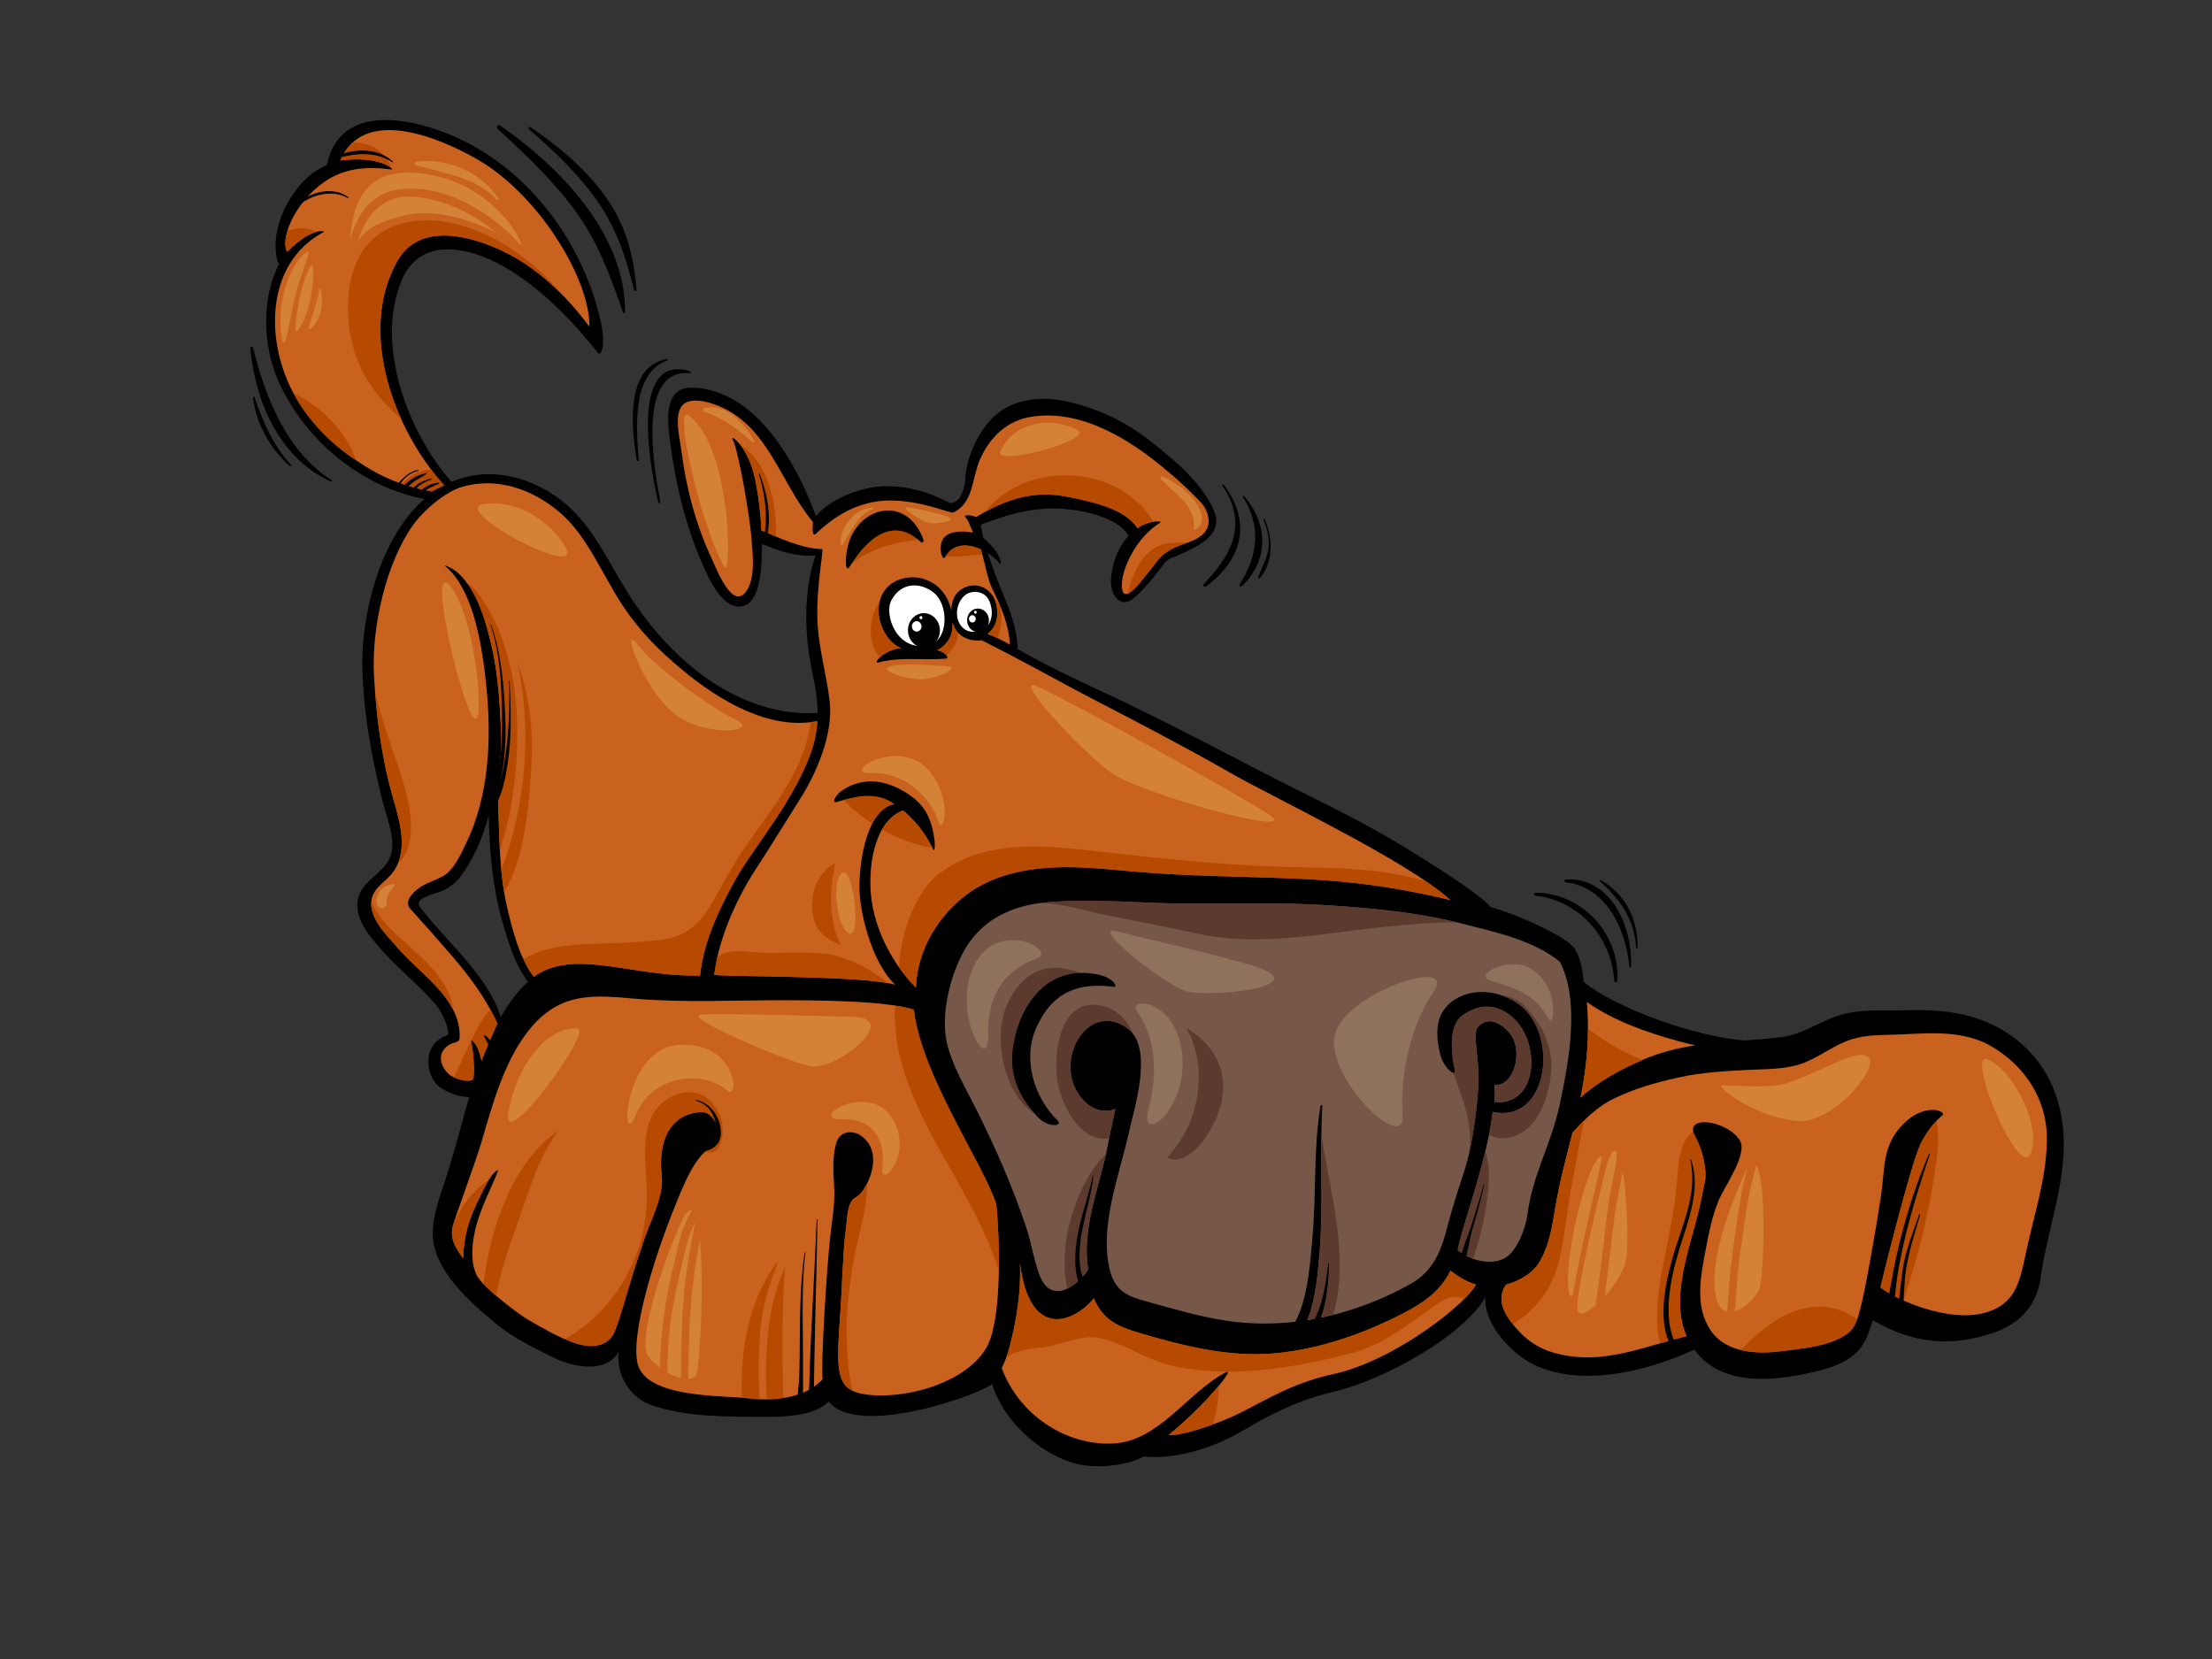 <?xml version="1.0" encoding="utf-8"?>
<!-- Generator: Adobe Illustrator 17.0.0, SVG Export Plug-In . SVG Version: 6.00 Build 0)  -->
<!DOCTYPE svg PUBLIC "-//W3C//DTD SVG 1.1//EN" "http://www.w3.org/Graphics/SVG/1.1/DTD/svg11.dtd">
<svg version="1.1" id="Layer_1" xmlns="http://www.w3.org/2000/svg" xmlns:xlink="http://www.w3.org/1999/xlink" x="0px" y="0px"
	 width="800px" height="600px" viewBox="0 0 800 600" enable-background="new 0 0 800 600" xml:space="preserve">
<rect x="0" y="0" width="800" height="600" fill="#333333" stroke="none"/>
<g>
	<path d="M100.29,136.89c9.469,22.254,30.748,39.451,53.22,43.575c-15.896,13.752-23.199,41.821-22.435,62.562
		c0.765,20.736,5.47,39.271,7.239,46.555c1.301,5.362,4.485,12.895,3.365,18.434c-1.786,8.825-12.716,9.875-12.417,19.905
		c0.193,6.464,6.13,12.71,9.941,16.942c5.389,5.985,13.881,12.815,18.924,19.155c2.63,3.307,4.818,9.973,3.68,10.37
		c-9.61,3.352-7.763,14.908-2.991,18.587c2.824,2.177,6.998,3.749,10.932,3.792c-0.615,1.371-5.31,19.788-8.977,30.869
		c-2.524,7.622-5.883,16.413-3.353,24.545c2.871,9.229,11.265,17.742,20.227,25.072c6.342,5.737,14.494,9.79,22.574,13.743
		c8.081,3.951,19.333,5.429,23.541-2.111c-1.058,9.259,4.819,16.83,11.885,19.323c12.574,4.436,28.452,4.168,41.582,4.208
		c5.231,0.009,17.616-0.132,22.438-5.554c10.848,13.667,56.771-3.324,59.148-6.404c4.567,15.302,20.772,28.056,34.02,29.574
		c7.152,0.827,15.441-0.361,20.901-3.263c11.982,1.143,25.296-3.22,35.866-9.429c10.834-6.364,20.478-11.118,32.532-13.937
		c19.038-4.449,47.272-20.573,55.071-34.254c-0.675,9.873,9.716,20.628,17.464,24.362c17.357,8.351,40.893,2.489,58.119-5.392
		c9.857,13.667,29.247,11.354,43.713,7.951c6.879-1.618,14.796-4.283,18.223-11.575c1.073-2.278,1.905-4.655,2.608-7.091
		c0.241,0.183,0.493,0.359,0.781,0.519c13.988,7.898,27.342,9.282,42.479,4.227c9.393-3.137,15.995-9.397,17.481-20.305
		c2.263-16.628,8.889-33.16,8.277-50.162c-0.542-15.017-6.517-27.846-18.057-36.446c-11.494-8.568-24.823-10.319-38.382-9.873
		c-8.263,0.272-17.215-0.68-25.211,1.996c-6.922,2.311-13.038,6.804-20.349,7.711c-4.553,0.563-9.057,0.912-13.527,1.245
		c-18.452-1.554-46.088-11.626-57.988-21.11c-0.442-1.981-0.559-7.675-3.224-11.954c-2.66-4.277-18.687-11.678-30.678-15.306
		c-3.082-4.436-25.876-18.515-32.805-22.679c-17.069-10.258-35.095-18.405-52.651-27.589c-18.456-9.654-36.882-19.179-55.725-27.942
		c-9.701-4.517-19.284-9.07-28.635-14.394c-0.387-0.225-0.784-0.45-1.172-0.678c0.027-0.125,0.064-0.242,0.061-0.395
		c-0.221-7.394-2.938-13.971-5.726-20.628c-1.843-4.4-3.535-8.967-4.999-13.605c1.569,1.012,3.007,2.298,4.325,3.813
		c0.798,0.914,0.704-3.92-5.901-9.191c-0.482-1.777-0.602-3.135-1.001-4.92c5.146-1.696,16.102-6.666,29.745-5.731
		c6.33,0.434,19.953,2.87,23.725,9.807c-4.095,4.378-6.121,10.583-6.383,16.011c-0.258,5.282,3.352,10.426,8.126,6.612
		c4.245-3.394,9.712-10.723,11.072-12.628c1.361-1.904,3.91-2.351,6.14-3.426c5.184-2.499,15.508-6.621,12.081-15.236
		c-4.222-10.608-15.526-19.688-24.01-26.277c-8.669-6.73-18.977-11.446-29.589-13.718c-9.782-2.098-20.903-0.927-28.007,7.46
		c-6.32,7.45-8.373,16.523-8.466,20.128c-0.075,2.923-1.477,9.467-5.598,9.216c-8.198-4.396-17.495-6.923-26.62-5.888
		c-6.701,0.759-16.716,4.489-21.819,10.566c-7.592-20.562-22.278-45.74-44.642-46.444c-10.902-0.348-9.031,12.81-7.969,20.6
		c2.181,16.02,5.948,31.198,12.679,45.751c2.48,5.354,7.772,15.386,14.579,12.249c4.814-2.221,5.508-11.947,5.713-16.757
		c0.076-1.771,0.091-3.541,0.076-5.305c6.301,2.54,12.576,4.74,19.361,4.141c-4.595,14.145-3.943,29.37-0.817,43.783
		c0.993,4.576,1.592,8.919,1.609,13.212c-28.085,1.558-52.701-18.434-68.203-42.773c-6.258-9.822-11.111-20.617-18.986-29.119
		c-6.503-7.022-15.843-12.281-24.902-13.86c-7.586-1.326-14.355-0.397-20.325,2.17c-15.819-18.073-27.706-49.53-18.046-72.794
		c7.306-17.586,27.346-11.354,39.766-3.416c12.331,7.883,22.223,18.16,31.482,29.829c1.26,0.253,2.63-3.498,0.644-12.251
		c-5.517-24.314-22.342-51.45-49.955-64.962c-14.507-7.1-43.74-15.221-48.895,8.724c-0.017,0.077-0.019,0.151-0.029,0.227
		c-2.543,1.118-4.925,2.619-7.035,4.53c-7.44,6.736-13.728,19.555-10.817,30.282c0.112,0.404,0.361,0.701,0.656,0.895
		C94.573,107.265,95.042,124.555,100.29,136.89z M181.713,333.398c1.916,6.659,4.51,15.644,9.257,21.655
		c-3.947,3.603-7.173,8.036-9.857,12.823c-2.571-8.445-8.627-16.075-14.165-22.492c-2.683-3.114-13.524-14.696-15.301-17.824
		c-1.732-3.044,7.034-4.515,9.462-5.89c2.278-1.286,3.982-2.684,5.606-4.876c4.774-6.442,7.899-13.96,10.029-21.857
		C176.997,307.964,178.203,321.223,181.713,333.398z"/>
	<path fill="#C9611F" d="M444.416,279.198c-15.891-9.103-32.032-17.48-48.241-25.891c-13.807-7.157-27.272-14.866-41.149-21.742
		c-4.547,0.587-9.473-1.552-10.542-6.646c0.298,3.384-0.679,7.569-5.461,10.249c3.488,0.889,4.024,2.948,3.362,3.007
		c-8.341,0.763-16.559-0.776-24.789,1.441c-2.192,0.595,2.225-4.785,8.264-5.195c-6.45-2.58-11.298-13.958-5.586-21.274
		c5.572-7.135,20.746-6.122,23.817,7.73c-0.016-5.531,3.02-7.739,5.301-8.61c5.194-1.975,10.122,1.624,11.021,6.687
		c0.878,4.933-0.458,7.915-3.102,10.26c0.022,0.036,0.045,0.07,0.063,0.111c2.697,1.008,5.311,2.38,7.858,3.809
		c-0.303-7.122-3.168-13.731-6.403-20.279c-1.749-3.535-2.539-9.29-4.11-14.158c-5.518-2.582-10.391-1.605-12.824,2.672
		c-0.857,1.507-1.619-1.118-1.69-2.389c-0.361-6.583,5.451-7.373,11.771-6.389c-0.459-0.682-1.814-4.48-2.363-4.98
		c-2.005-1.836,1.615-1.371,3.414-0.625c11.037-6.596,20.992-9.898,33.743-7.188c7.031,1.494,19.949,3.841,24.664,11.274
		c3.346-2.753,9.806-3.018,7.987-1.911c-8.237,5.006-13.468,16.03-13.683,21.933c-0.264,7.205,4.335,2.24,6.415-0.212
		c2.259-2.657,4.346-5.484,6.537-8.202c3.278-4.068,7.432-5.142,11.993-6.88c3.988-1.517,8.455-4.649,5.497-11.352
		c-0.996-2.255-3.372-4.296-5.056-5.998c-2.979-3.01-6.178-5.771-9.388-8.477c-13.529-11.401-30.872-21.984-48.567-19.278
		c-8.712,1.331-15.036,7.091-18.728,15.431c-2.971,6.721-2.265,15.744-9.625,19.197c-1.133,0.532-9.847-3.839-21.378-4.291
		c-11.533-0.451-20.721,4.695-28.286,11.945c-1.518,1.452-1.334-2.181-1.112-4.128c-12.137-14.643-16.385-35.748-35.569-42.591
		c-3.868-1.379-11.102-3.093-12.818,2.363c-1.33,4.232,0.24,10.128,0.783,14.407c1.721,13.595,5.221,26.671,10.943,38.952
		c1.735,3.72,7.732,19.699,12.863,11.329c3.042-4.965,1.926-13.425,1.51-18.996c-0.544-7.324-4.673-31.519-6.754-35.324
		c-1.226-2.244,5.719,2.279,8.233,14.908c1.176,5.907,1.853,11.911,2.166,17.922c6.464,2.744,14.779,6.683,21.907,6.766
		c0.761,0.004-1.991,12.096-1.7,24.985c0.231,10.343,3.301,19.931,4.463,30.074c1.373,12.003-4.955,26.12-10.354,34.729
		c-5.399,8.613-10.593,17.068-16.56,26.262c-7.741,11.935-13.474,26.165-14.842,37.957c6.579,0.746,53.746,0.196,65.387,3.549
		c-8.895-8.747-12.855-26.941-12.871-35.196c-0.015-9.114,2.434-28.018,12.564-30.138c-6.533-4.61-13.6-2.85-20.692-0.791
		c-2.315,0.67-0.331-2.61,1.689-4.009c6.34-4.406,13.995-4.568,21.671-0.281c7.664,4.276,10.63,9.012,11.862,17.733
		c0.409,2.884-0.037,4.497-0.32,3.911c-2.797-5.813-6.328-10.298-10.979-14.254c-10.273,3.734-12.48,19.559-11.707,29.683
		c1.097,14.4,9.209,27.255,16.349,34.403c0.577-16.602,11.788-31.515,25.445-37.976c16.25-7.682,34.99-5.739,52.091-4.141
		c20.991,1.958,42.075,1.803,63.111,2.829c18.669,0.91,34.329,3.241,52.614,7.586C508.719,311.173,461.06,288.731,444.416,279.198z"
		/>
	<path fill="#FFFFFF" d="M357.858,217.507c-1.665-4.091-6.55-4.076-8.732-2.329c-2.321,1.854-3.712,5.329-2.7,8.91
		c0.549,1.934,2.615,5.178,7.182,4.26C358.175,227.433,359.888,222.496,357.858,217.507z"/>
	<path fill="#FFFFFF" d="M337.776,214.404c-4.659-3.813-11.811-4.113-15.41,2.731c-2.774,5.273,2.079,18.8,13.508,16.199
		C343.097,231.687,343.239,218.882,337.776,214.404z"/>
	<path fill="#C9611F" d="M606.443,376.384c-10.564-2.886-22.991-7.237-32.541-13.996c0.174,1.973,0.274,3.868,0.339,5.535
		c0.39,10.086-0.721,19.527-2.618,29.024c6.712-6.094,15.101-10.508,22.88-13.814c6.179-2.629,12.382-4.117,18.638-5.067
		C610.843,377.548,608.597,376.97,606.443,376.384z"/>
	<path fill="#C9611F" d="M549.607,481.742c5.149,5.42,11.086,7.709,18.12,8.731c14.64,2.134,28.31-3.877,42.272-7.239
		c-0.117-0.257-0.237-0.508-0.349-0.778c-3.257-7.864-2.08-17.522-0.269-25.574c1.304-5.8,3.065-11.503,4.541-17.25
		c1.072-4.17,1.856-8.404,2.729-12.623c0.688-3.328-0.701-10.967-3.447-15.759c-4.829-8.421,11.384-6.14,15.982,1.101
		c3.128,4.931-5.609,16.81-7.745,22.101c-2.201,5.458-3.387,11.259-4.489,17.098c-1.845,9.745-4.193,20.777,1.688,29.536
		c5.654,8.424,17.195,8.704,25.647,7.575c7.23-0.961,14.916-1.45,21.566-4.912c4.809-2.506,5.671-5.469,7.052-10.772
		c1.526-5.875,5.15-25.618,7.437-40.833c1.34-8.925,0.375-16.617,6.52-23.994c8.449-10.136,17.616-6.243,15.593-4.734
		c-1.636,1.224-5.522,5.18-8.03,10.685c-3.558,7.811-13.55,47.892-14.346,51.531c6.873,5.271,25.018,12.34,37.046,9.344
		c11.326-2.816,13.206-10.332,15.508-21.501c2.82-13.663,7.481-26.949,7.654-41.128c0.185-14.751-7.948-26.594-19.492-33.602
		c-10.019-6.087-21.761-5.214-32.796-4.655c-6.029,0.306-12.08-0.062-17.954,1.671c-6.523,1.932-12.008,6.629-18.454,8.925
		c-5.91,2.102-13.065,1.94-19.218,2.247c-8.655,0.431-17.028,0.897-25.543,2.797c-8.103,1.803-15.815,3.981-23.432,7.709
		c-5.653,2.768-10.389,7.439-14.693,12.23c-2.239,8.833-4.608,17.616-6.136,26.643c-1.173,6.916-2.066,13.422-5.466,19.54
		c-2.602,4.678-7.561,7.38-12.422,8.749C540.376,470.728,545.306,477.219,549.607,481.742z"/>
	<path fill="#775747" d="M544.157,455.074c3.779-2.064,7.326-8.984,8.377-16.596c1.943-14.084,8.527-24.664,11.579-39.086
		c3.245-15.342,7.455-37.247,0.024-51.565c-9.666-7.941-24.275-10.923-35.452-13.796c-15.515-3.998-31.527-5.479-47.39-6.557
		c-17.235-1.163-34.602-0.61-51.857-0.667c-16.971-0.057-33.908-1.94-50.862-0.472c-12.731,1.103-24.321,6.404-30.662,18.891
		c-4.554,8.957-7.815,22.471-5.345,32.418c2.017,8.102,6.586,15.744,10.26,23.064c7.09,14.124,13.336,28.265,18.379,43.402
		c1.897,5.699,2.679,11.688,4.859,17.31c4.012,10.345,13.189,4.155,17.505-2.251c-0.22-1.269-0.383-2.548-0.46-3.843
		c-0.861-14.67,5.204-28.073,7.749-42.182c0.734-4.06,1.704-8.06,2.534-12.098c-4.333,1.722-9.717,0.41-13.642-5.839
		c-8.136-12.963,4.111-33.187,17.845-23.442c9.851,6.989,2.671,28.866,0.582,38.227c-3.383,15.167-10.52,33.168-6.925,48.812
		c1.92,8.362,6.664,10.03,13.58,11.935c9.76,2.687,19.35,5.56,29.357,7.01c8.077,1.169,16.222,1.209,24.273,0.298
		c4.753-8.776,5.502-22.919,6.185-30.261c1.475-15.827,0.29-32.248,2.954-47.905c0.069-0.41,0.681-0.268,0.654,0.132
		c-1.083,17.514,0.44,35.113-0.987,52.663c-0.509,6.285-1.275,16.889-4.468,24.779c12.968-2.041,25.617-6.564,37.255-13.048
		c8.012-4.468,10.99-11.365,13.305-20.33c1.684-6.521,3.824-13.365,5.967-19.727c4.115-12.219,5.41-30.48,5.432-34.395
		c0.039-7.071-2.114-16.202-0.367-18.37c3.618-4.474,8.811-1.445,11.796,2.323c4.823,6.092,1.458,19.1-5.644,18.466
		c0.072,2.208,0.139,3.973-0.101,6.204c16.715,1.703,17.396-24.554,4.086-32.503c-6.259-3.739-11.572-1.601-15.527,1.086
		c-5.125,3.475-4.208,13.684-2.929,19.319c0.932,4.113-4.037-0.657-5.076-4.697c-1.986-7.701-2.158-15.658,5.157-20.281
		c7.056-4.451,16.32-3.118,22.909,1.505c15.065,10.576,11.05,43.558-9.209,39.128c-1.98,17.387-11.277,41.968-12.678,50.03
		C531.531,455.777,539.168,457.796,544.157,455.074z"/>
	<path fill="#5C3B2E" d="M394.697,353.696c-9.214-0.744-17.581,4.995-22.042,15.367c-5.386,12.525-0.056,26.348,7.958,36.135
		c-16.209-2.304-22.903-28.753-15.958-42.852C371.912,347.621,383.836,347.934,394.697,353.696z"/>
	<path fill="#5C3B2E" d="M532.799,455.267c-2.11-0.742-4.071-1.815-5.619-3.101c1.049-6.032,6.511-21.31,10.028-35.902
		c2.723,8.228,0.465,20.377-1.273,27.904C535.062,447.949,534.006,451.641,532.799,455.267z"/>
	<path fill="#5C3B2E" d="M499.22,335.374c-21.788,2.329-44.455,7.084-66.242,2.296c-10.633-2.33-21.306-4.436-31.985-6.51
		c-7.891-1.522-16.057-4.221-24.129-4.642c0.573-0.066,1.139-0.136,1.712-0.183c16.954-1.467,33.891,0.416,50.862,0.472
		c17.255,0.057,34.622-0.497,51.857,0.667c15.252,1.035,30.636,2.468,45.587,6.126C517.711,333.544,508.494,334.382,499.22,335.374z
		"/>
	<path fill="#5C3B2E" d="M386.154,445.437c1.935-9.588,6.7-21.266,13.836-28.057c-2.828,12.579-7.652,24.751-6.876,37.946
		c0.077,1.295,0.24,2.574,0.46,3.843c-1.894,2.814-4.728,5.586-7.65,6.933C384.604,459.29,384.819,452.041,386.154,445.437z"/>
	<path fill="#5C3B2E" d="M429.065,371.765c13.737,8.368,16.452,21.278,9.992,34.405c-5.531,11.229-12.864,15.097-16.876,12.351
		C434.648,405.203,436.739,385.364,429.065,371.765z"/>
	<path fill="#5C3B2E" d="M482.165,475.533c-3.095,0.78-6.218,1.431-9.36,1.922c3.194-7.89,3.959-18.494,4.468-24.779
		c1.141-14.011,0.416-28.057,0.623-42.065C481.369,432.163,488.128,455.454,482.165,475.533z"/>
	<path fill="#5C3B2E" d="M382.129,388.665c-0.773-9.973,1.962-26.511,14.514-25.225c6.597,0.672,10.892,4.991,13.279,10.636
		c-0.639-0.884-1.407-1.664-2.322-2.312c-13.734-9.745-25.981,10.479-17.845,23.442c3.924,6.249,9.308,7.561,13.642,5.839
		c-0.735,3.564-1.567,7.106-2.258,10.676C390.444,413.563,382.899,398.516,382.129,388.665z"/>
	<path fill="#5C3B2E" d="M531.064,405.656c-1.029-6.368-3.472-11.796-5.525-17.627c0.547,0.14,0.824-0.28,0.537-1.549
		c-1.279-5.635-2.196-15.845,2.929-19.319c3.955-2.687,9.268-4.825,15.527-1.086c13.31,7.949,12.629,34.206-4.086,32.503
		c0.24-2.23,0.173-3.996,0.101-6.204c7.102,0.635,10.467-12.373,5.644-18.466c-2.985-3.767-8.177-6.797-11.796-2.323
		c-1.747,2.168,0.406,11.299,0.367,18.37c-0.017,3.074-0.822,15.012-3.162,25.912C531.751,412.457,531.609,409.029,531.064,405.656z
		"/>
	<path fill="#5C3B2E" d="M549.067,363.008c-1.931-1.354-4.093-2.414-6.361-3.141c3.396,0.366,6.63,1.762,9.169,4.493
		c10.636,11.442,10.285,22.014,7.576,31.631c-4.701,16.704-17.041,17.261-20.913,14.294c0.569-2.827,1.026-5.564,1.321-8.149
		C560.117,406.566,564.132,373.584,549.067,363.008z"/>
	<path fill="#C9611F" d="M402.478,522.075c16.742-0.767,26.988-18.523,40.923-25.79c3.619-1.885-7.228,11.611-20.659,22.651
		c3.636,0.586,17.271-3.511,26.964-8.523c10.53-5.446,19.01-10.483,32.33-13.399c22.921-5.01,48.756-26.061,51.729-32.429
		c-3.464-1.018-6.183-2.788-9.194-5.005c-3.447,6.986-8.984,11.195-16.749,15.231c-14.468,7.522-30.378,13.082-46.439,14.619
		c-16.603,1.592-33.281-2.616-49.221-7.307c-7.801-2.298-13.478-4.869-16.54-12.572c-6.565,8.115-23.105,16.101-26.753-12.706
		c0.458,10.432-1.238,20.947-3.909,30.886c-0.629,2.327-1.525,4.748-2.669,7.076C368.524,511.673,385.447,522.855,402.478,522.075z"
		/>
	<path fill="#C9611F" d="M163.786,443.373c-1.265,4.92,1.316,8.323,3.721,11.78c0.341-11.337,3.648-17.437,7.779-25.789
		c2.712-5.475,5.21-6.865,4.746-5.698c-2.536,6.385-5.227,11.288-7.288,17.873c-2.246,7.172-2.931,15.584,0.072,20.348
		c3.005,4.761,15.821,14.058,17.877,15.244c5.562,3.203,11.203,6.548,17.221,8.593c6.578,2.234,12.236,1.031,14.326-4.026
		c2.091-5.059,4.505-14.222,6.244-19.703c1.462-4.597,2.962-9.186,4.496-13.758c2.266-6.761,7.207-15.724,6.336-23.136
		c-1.37-11.631,2.494-22.383,14.42-22.911c5.115-0.225,9.233,10.279,3.792,12.657c-6.107,2.668-10.634,14.596-12.927,20.162
		c-8.572,20.802-16.424,47.768-14.045,58.026c2.987,12.868,31.062,11.524,40.085,12.689c8.215,1.059,20.716,0.244,26.851-6.936
		c-0.661-5.163,1.405-38.839,2.759-51.46c0.692-6.464,1.834-11.99,1.418-18.449c-0.331-5.137-0.69-11.146,0.939-15.958
		c1.391-4.106,6.138-4.153,8.955-2.064c6.078,4.498,4.743,12.487,1.393,18.339c-0.898,1.565-2.141,3.167-3.696,3.987
		c-3.06,1.607-2.905,8.893-3.421,12.047c-0.827,5.018-1.445,22.532-1.795,27.615c-1.476,21.215-2.382,29.164,7.425,31.185
		c12.685,2.619,36.393-2.485,45.015-16.137c5.458-8.642,5.472-34.112,3.86-52.321c-5.081-15.299-27.078-46.693-29.855-70.369
		c-9.983-3.488-37.856-3.432-46.953-3.454c-17.712-0.043-35.835,0.935-53.525-0.529c-14.413-1.199-27.385-3.058-38.87,11.522
		c-8.847,11.221-12.945,26.35-16.993,40.25C172.172,419.782,164.678,439.904,163.786,443.373z"/>
	<path fill="#C9611F" d="M149.266,190.065c-9.329,13.101-14.926,36.176-14.029,53.87c0.899,17.693,3.475,32.788,6.844,44.431
		c2.952,10.19,6.434,21.789-2.321,29.651c-3.178,2.853-6.219,5.378-5.365,10.417c0.863,5.11,4.987,9.291,8.151,12.944
		c3.223,3.715,6.666,7.008,10.212,10.37c6.417,6.083,13.976,13.733,13.468,23.697c-0.043,0.816-0.709,1.394-1.4,1.537
		c-5.457,1.131-7.504,6.734-2.574,11.429c2.094,1.994,7.722,3.195,8.719,1.968c0.999-1.224,0.151-11.059-0.595-13.814
		c-0.251-0.922,2.427,0.334,3.785,7.15c0.961-2.668,4.685-11.505,5.75-13.531c-4.239-9.272-10.214-17.24-16.504-24.511
		c-4.95-5.726-10.029-11.516-15.096-17.085c-2.603-2.867,1.986-6.668,3.892-7.862c2.562-1.602,5.504-2.455,8.132-3.938
		c3.774-2.123,6.242-7.669,8.147-11.593c8.42-17.32,9.358-37.742,7.407-57.003c-1.283-12.623-4.201-34.841-15.013-43.558
		c-0.426-0.348,2.361,0.482,4.583,2.421c6.57,5.737,10.081,16.228,12.683,28.159c2.107,9.667,2.746,20.819,3.131,30.784
		c0.219,5.66-0.476,11.203-1.572,16.674c1.183,15.14,0.189,30.316,3.652,45.262c1.793,7.737,4.419,18.379,9.704,25.338
		c6.396-4.787,14.814-5.103,22.417-4.374c13.395,1.292,22.062,4.066,37.678,3.954c1.421-13.195,7.746-25.914,14.224-37.198
		c1.89-3.288,12.39-17.922,16.194-24.158c3.803-6.232,6.767-11.66,9.204-17.912c1.695-4.351,2.569-8.557,2.831-12.781
		c-17.32,3.381-35.32-7.335-48.624-18.35c-8.492-7.027-15.658-14.171-21.853-23.557c-7.209-10.925-12.673-24.803-22.164-33.118
		c-10.542-9.231-23.597-13.255-35.747-9.735C161.092,177.814,153.279,184.428,149.266,190.065z"/>
	<path fill="#C9611F" d="M103.857,137.446c4.682,11.187,13.128,20.694,22.569,27.402c10.204,7.257,18.154,10.787,29.758,12.874
		c0.601-0.365,3.821-1.851,4.443-2.179c-18.329-20.388-31.236-55.469-17.012-81.005c7.973-14.315,26.348-9.331,37.957-3.851
		c12.362,5.837,23.099,15.933,31.563,27.442c0.437-16.915-18.285-47.707-40.376-60.421c-14.051-8.085-41.21-19.457-49.72,0.336
		c14.768-1.862,19.576,3.384,18.677,3.267c-9.697-1.284-18.26-0.581-26.243,5.82c-9.979,7.998-13.995,19.867-11.624,23.954
		c9.03-9.118,13.893-7.511,13.249-7.173C98.104,93.893,95.759,118.109,103.857,137.446z"/>
	<path fill="#B54A00" d="M273.231,173.897c-1.243-6.253-3.572-10.51-5.46-12.953c9.83,6.508,13.222,20.114,12.853,33.113
		c-1.831-0.767-3.587-1.541-5.227-2.238C275.083,185.808,274.406,179.805,273.231,173.897z"/>
	<path fill="#B54A00" d="M429.668,196.178c-4.162,1.535-7.945,2.744-10.978,6.504c-2.191,2.718-4.278,5.545-6.537,8.202
		c-1.089,1.284-2.858,3.237-4.269,3.792c1.397-6.272,4.12-12.351,8.645-15.76C420.643,195.815,425.249,196.352,429.668,196.178z"/>
	<path fill="#B54A00" d="M333.573,195.073c-9.252,0.725-19.707,3.301-26.822,9.99c0.664-4.842,2.332-9.578,5.394-12.976
		C318.749,184.756,329.247,186.031,333.573,195.073z"/>
	<path fill="#B54A00" d="M359.456,216.202c0.794,0.924,1.504,1.943,2.129,3.025c1.076,3.945,0.677,7.505-0.874,11.537
		c-1.101-0.525-2.213-1.02-3.338-1.439c-0.018-0.042-0.042-0.076-0.063-0.111c2.644-2.346,3.98-5.327,3.102-10.26
		C360.237,217.973,359.906,217.044,359.456,216.202z"/>
	<path fill="#B54A00" d="M346.419,228.755c0,3.546-1.773,6.217-4.215,8.168c-0.504-0.617-1.49-1.32-3.181-1.754
		c4.782-2.68,5.759-6.865,5.461-10.249C344.811,226.473,345.498,227.748,346.419,228.755z"/>
	<path fill="#B54A00" d="M339.881,315.826c17.308-12.97,40.085-9.86,59.92-7.59c20.4,2.342,40.795,4.423,61.295,5.186
		c18.532,0.691,36.878-0.164,54.736,5.405c3.434,2.347,6.407,4.598,8.694,6.672c-18.285-4.345-33.945-6.676-52.614-7.586
		c-21.036-1.026-42.12-0.871-63.111-2.829c-17.101-1.598-35.842-3.541-52.091,4.141c-13.657,6.461-24.868,21.374-25.445,37.976
		c-2.021-2.021-4.116-4.514-6.11-7.356C325.828,336.409,331.455,322.139,339.881,315.826z"/>
	<path fill="#B54A00" d="M294.07,331.17c-1.364-7.803,1.451-15.548,7.996-18.953c-2.03,8.629-2.508,21.395,2.098,29.631
		C299.479,339.876,295.182,337.508,294.07,331.17z"/>
	<path fill="#B54A00" d="M259.588,346.051c4.075-3.569,13.162-1.329,18.122-1.39c7.765-0.085,16.116-0.57,24.026,0.759
		c7.081,2.051,13.396,5.199,19.533,10.17c-14.65-2.74-56.768-2.295-62.958-2.997c0.241-2.072,0.621-4.226,1.122-6.428
		C259.487,346.127,259.539,346.098,259.588,346.051z"/>
	<path fill="#B54A00" d="M337.261,306.699c-5.998-1.02-12.367-3.365-18.273-6.693c1.811-3.163,4.289-5.675,7.635-6.891
		C331.089,296.914,334.517,301.216,337.261,306.699z"/>
	<path fill="#B54A00" d="M305.181,289.321c6.252-1.685,12.44-2.585,18.211,1.486c-3.48,0.731-6.056,3.441-7.934,7.055
		C311.659,295.383,308.152,292.499,305.181,289.321z"/>
	<path fill="#B54A00" d="M316.446,220.638c0.519-1.205,1.103-2.277,1.736-3.237c-1.82,6.861,2.379,14.902,7.677,17.019
		c-3.317,0.223-6.139,1.949-7.651,3.358C314.386,233.268,314.005,226.303,316.446,220.638z"/>
	<path fill="#B54A00" d="M354.718,198.697c0.195,0.614,0.383,1.244,0.563,1.881c-4.414,0.242-8.814,0.954-13.258,0.591
		C344.493,197.064,349.291,196.165,354.718,198.697z"/>
	<path fill="#B54A00" d="M356.344,185.1c14.552-18.77,48.459-17.37,60.785,3.613c-1.781,0.302-4.093,1.041-5.696,2.361
		c-4.715-7.433-17.633-9.781-24.664-11.274C375.308,177.365,366.106,179.793,356.344,185.1z"/>
	<path fill="#B54A00" d="M584.012,378.503c2.975,1.696,6.423,3.48,10.028,4.835c-7.647,3.288-15.837,7.633-22.417,13.61
		c1.633-8.183,2.68-16.326,2.689-24.87C577.555,374.598,580.951,376.751,584.012,378.503z"/>
	<path fill="#B54A00" d="M613.922,439.632c-1.476,5.747-3.237,11.45-4.541,17.25c-1.811,8.052-2.988,17.71,0.269,25.574
		c0.112,0.27,0.232,0.521,0.349,0.778c-3.176,0.767-6.335,1.669-9.498,2.58c-0.52-1.866-0.879-3.82-1.026-5.881
		c-0.653-9.044,1.06-17.875,2.872-26.637c1.698-8.228,3.288-16.434,4.063-24.84c0.511-5.567,0.658-16.186,6.015-19.089
		c0.128,0.555,0.376,1.178,0.779,1.883c2.747,4.793,4.136,12.432,3.447,15.759C615.778,431.228,614.994,435.462,613.922,439.632z"/>
	<path fill="#B54A00" d="M694.807,448.642c-1.89,7.327-4.044,14.551-6.383,21.703c-3.435-1.532-6.365-3.194-8.345-4.712
		c0.796-3.639,10.788-43.721,14.346-51.531c1.713-3.758,4.054-6.768,5.899-8.706c1.45,6.553,0.019,14.341-0.938,20.666
		C698.231,433.676,696.729,441.217,694.807,448.642z"/>
	<path fill="#B54A00" d="M671.676,477.181c-1.03,2.838-2.464,4.812-5.823,6.568c-6.649,3.462-14.336,3.951-21.566,4.912
		c-4.426,0.593-9.692,0.784-14.524-0.37C641.434,475.383,657.371,466.8,671.676,477.181z"/>
	<path fill="#B54A00" d="M568.384,428.853c-1.647,8.859-2.433,18.122-4.485,26.86c-2.531,10.783-8.776,18.266-16.799,23.179
		c-3.358-4.189-5.887-9.356-2.418-14.288c4.862-1.369,9.82-4.071,12.422-8.749c3.4-6.119,4.293-12.625,5.466-19.54
		c1.528-9.027,3.897-17.81,6.136-26.643c1.331-1.479,2.711-2.942,4.138-4.353C571.383,413.17,569.846,421.004,568.384,428.853z"/>
	<path fill="#B54A00" d="M529.55,469.808c-4.382-2.319-8.313,0.635-12.87,3.953c-8.723,6.342-17.597,12.985-28.005,15.648
		c-21.067,5.392-43.67,9.369-65.25,4.394c-9.123-2.104-17.015-8.2-26.076-9.935c-6.346-1.214-13.619,2.548-19.922,3.354
		c-4.48,0.578-9.684,0.905-13.517,3.783c0.401-1.101,0.757-2.196,1.048-3.273c2.671-9.939,4.367-20.454,3.909-30.886
		c3.648,28.807,20.187,20.821,26.753,12.706c3.062,7.703,8.739,10.273,16.54,12.572c15.94,4.691,32.618,8.899,49.221,7.307
		c16.061-1.537,31.971-7.097,46.439-14.619c7.766-4.036,13.303-8.245,16.749-15.231c3.011,2.217,5.731,3.987,9.194,5.005
		C533.184,465.835,531.702,467.654,529.55,469.808z"/>
	<path fill="#B54A00" d="M438.578,515.206c-6.946,2.523-13.484,4.107-15.836,3.73c7.52-6.183,14.216-13.118,18.028-17.707
		C440.561,506.058,440.258,510.67,438.578,515.206z"/>
	<path fill="#B54A00" d="M348.456,431.102c-11.619-21.059-25.969-42.331-24.766-67.438c2.69,0.417,5.03,0.925,6.801,1.539
		c2.777,23.676,24.774,55.07,29.855,70.369c0.646,7.25,1.025,15.656,0.907,23.686C357.971,449.569,353.498,440.248,348.456,431.102z
		"/>
	<path fill="#B54A00" d="M305.84,445.23c0.517-3.154,0.361-10.44,3.421-12.047c1.555-0.82,2.798-2.421,3.696-3.987
		c0.234-0.41,0.453-0.825,0.667-1.256c-0.001,9.952-3.624,19.926-5.239,29.812c-1.341,8.226-2.314,16.513-2.185,24.892
		c0.096,6.413,0.52,13.614,2.094,20.343c-6.394-3.163-5.539-11.565-4.249-30.143C304.396,467.761,305.013,450.247,305.84,445.23z"/>
	<path fill="#B54A00" d="M231.978,448.028c1.855-7.089,2.29-13.873,1.801-21.219c-0.581-8.732-1.785-20.345,4.715-26.991
		c5.108-5.223,13.955-7.218,19.205-0.736c2.309,2.85,3.826,6.053,3.697,9.894c-0.135,4.187-1.737,9.335-6.259,7.435
		c0.77-0.661,1.565-1.201,2.391-1.564c5.441-2.378,1.323-12.881-3.792-12.657c-11.926,0.529-15.79,11.28-14.42,22.911
		c0.872,7.412-4.07,16.375-6.336,23.136c-1.534,4.572-3.034,9.161-4.496,13.758c-1.739,5.48-4.153,14.643-6.244,19.703
		c-2.091,5.057-7.749,6.26-14.326,4.026c-1.226-0.419-2.43-0.899-3.626-1.413C217.5,477.055,227.958,463.376,231.978,448.028z"/>
	<path fill="#B54A00" d="M202.013,408.819c-7.671,9.92-11.277,23.682-15.475,35.419c-2.706,7.575-5.601,15.911-7.154,24.363
		c-1.694-1.447-3.283-2.899-4.539-4.225C177.573,442.659,185.885,419.945,202.013,408.819z"/>
	<path fill="#B54A00" d="M164.091,442.325c2.968-6.423,7.101-11.977,12.564-15.431c-0.442,0.708-0.901,1.524-1.37,2.47
		c-4.131,8.353-7.438,14.453-7.779,25.789c-2.405-3.458-4.987-6.861-3.721-11.78C163.852,443.118,163.958,442.754,164.091,442.325z"
		/>
	<path fill="#B54A00" d="M282.213,462.462c0.571-1.52,1.134-3.033,1.685-4.551c-1.143,15.88-1.094,31.783-0.603,47.696
		c-1.996,0.312-4.006,0.451-5.953,0.482c-0.336-5.52-0.427-11.042-0.135-16.549C277.702,480.071,278.91,471.255,282.213,462.462z"/>
	<path fill="#B54A00" d="M270.642,505.724c-0.657-0.085-1.429-0.159-2.278-0.221c-0.851-17.746,2.994-36.812,13.102-49.413
		c-1.486,4.041-3.052,8.051-4.175,12.251c-1.838,6.878-2.613,14.149-2.853,21.314c-0.186,5.49-0.068,10.953,0.254,16.398
		C273.268,505.998,271.904,505.886,270.642,505.724z"/>
	<path fill="#B54A00" d="M168.646,210.504c1.726,1.25,3.331,2.746,4.763,4.835c2.872,4.191,5.489,8.732,7.367,13.546
		c3.818,9.767,5.834,20.08,6.189,30.654c0.548,16.296-1.194,32.72-6.184,48.034c-0.431-8.283-0.428-16.594-1.077-24.902
		c1.096-5.471,1.791-11.014,1.572-16.674c-0.385-9.966-1.025-21.117-3.131-30.784C175.999,225.378,173.232,216.528,168.646,210.504z
		"/>
	<path fill="#B54A00" d="M187.12,239.835c0.952,2.504,1.814,5.082,2.513,7.807c2.514,9.811,3.162,19.842,2.534,29.955
		c-0.851,13.705-2.377,32.597-9.827,45.148c-0.46-2.735-0.81-5.479-1.065-8.226c7.286-18.668,10.018-39.998,8.15-60.086
		C188.966,249.511,188.226,244.62,187.12,239.835z"/>
	<path fill="#B54A00" d="M227.538,340.854c12.196-0.903,21.194-0.264,28.533-11.966c4.343-6.925,7.901-14.385,12.48-21.144
		c3.866-5.711,8.058-11.155,11.905-16.879c6.142-9.152,11.202-18.624,12.839-29.706c0.771-0.094,1.544-0.208,2.311-0.357
		c-0.261,4.225-1.136,8.43-2.831,12.781c-2.436,6.253-5.4,11.68-9.204,17.912c-3.803,6.236-14.304,20.87-16.194,24.158
		c-6.478,11.284-12.803,24.003-14.224,37.198c-15.616,0.112-24.283-2.663-37.678-3.954c-7.603-0.729-16.021-0.414-22.417,4.374
		c-1.428-1.883-2.658-4.038-3.734-6.328C200.255,340.185,215.274,341.764,227.538,340.854z"/>
	<path fill="#B54A00" d="M135.638,250.2c1.488,6.723,3.69,13.327,5.901,19.792c4.076,11.916,12.444,33.009,2.242,42.544
		c3.251-7.256,0.624-16.151-1.7-24.171C139.115,278.122,136.769,265.201,135.638,250.2z"/>
	<path fill="#B54A00" d="M142.614,337.307c7.332,7.057,20.083,16.086,21.188,27.721c-2.664-5.146-7.07-9.516-11.044-13.282
		c-3.546-3.361-6.989-6.655-10.212-10.37c-3.164-3.652-7.288-7.833-8.151-12.944c-0.13-0.769-0.159-1.475-0.123-2.136
		C136.241,330.341,139.147,333.971,142.614,337.307z"/>
	<path fill="#B54A00" d="M169.01,379.274c2.29-4.971,4.709-10.207,8.34-14.134c0.902,1.641,1.769,3.311,2.562,5.042
		c-1.065,2.026-4.789,10.863-5.75,13.531c-1.358-6.816-4.036-8.071-3.785-7.15c0.746,2.755,1.594,12.591,0.595,13.814
		c-0.766,0.94-4.258,0.446-6.788-0.731C165.765,386.18,167.41,382.751,169.01,379.274z"/>
	<path fill="#B54A00" d="M143.614,94.537c-9.53,17.112-6.87,38.505,1.431,56.893c-7.207-6.17-13.27-13.811-16.417-23.019
		c-4.59-13.439-4.411-34.258,7.823-43.266c13.19-9.716,32.136-4.98,45.254,2.842c8.295,4.948,15.665,11.308,21.853,18.83
		c-6.516-6.666-13.902-12.311-21.988-16.132C169.962,85.206,151.587,80.222,143.614,94.537z"/>
	<path fill="#B54A00" d="M141.607,60.912c-1.078-1.163-6.489-4.387-18.57-2.869c1.172-2.723,2.705-4.836,4.5-6.473
		C133.532,51.558,138.872,53.87,141.607,60.912z"/>
	<path fill="#B54A00" d="M155.933,169.82c1.515,2.008,3.077,3.93,4.693,5.722c-0.621,0.329-3.841,1.815-4.443,2.179
		c-3.971-0.716-7.509-1.603-10.86-2.746C148.192,171.958,152.023,170.016,155.933,169.82z"/>
	<path fill="#B54A00" d="M128.807,166.496c-0.783-0.529-1.574-1.071-2.381-1.649c-8.069-5.734-15.404-13.518-20.291-22.647
		C116.196,147.058,124.984,155.755,128.807,166.496z"/>
	<path fill="#B54A00" d="M114.514,83.844c-2.243,0.583-5.856,2.387-10.665,7.24c-0.906-1.56-0.872-4.258,0.063-7.443
		C107.236,82.226,110.805,82.044,114.514,83.844z"/>
	<path d="M306.787,196.947c3.877-13.999,21.314-18.011,27.191-1.726c0.255,0.708-0.442,1.307-0.994,0.784
		c-9.656-9.121-19.028-1.943-25.582,8.791C305.621,207.701,305.45,201.766,306.787,196.947z"/>
	<ellipse transform="matrix(-0.999 0.041 -0.041 -0.999 716.145 434.07)" cx="353.583" cy="224.442" rx="3.951" ry="4.265"/>
	<ellipse transform="matrix(-0.999 0.042 -0.042 -0.999 677.593 441.515)" cx="334.211" cy="227.795" rx="5.777" ry="6.234"/>
	<path d="M368.572,370.056c2.303-6.572,10.231-21.283,28.514-17.614c5.71,1.148,7.231,4.651,5.87,4.472
		c-12.58-1.654-22.069,1.49-28.007,14.422c-5.378,11.713-0.939,25.591,7.592,33.953c2.105,2.07-3.505,2.55-6.903-0.999
		C365.655,393.853,363.755,383.789,368.572,370.056z"/>
	
		<ellipse transform="matrix(-0.999 0.041 -0.041 -0.999 671.947 439.263)" fill="#FFFFFF" cx="331.455" cy="226.543" rx="1.745" ry="1.884"/>
	<path fill="#FFFFFF" d="M332.533,223.408c0.014,0.321,0.265,0.572,0.562,0.561c0.295-0.013,0.525-0.283,0.512-0.604
		c-0.013-0.317-0.263-0.569-0.56-0.553C332.751,222.823,332.519,223.093,332.533,223.408z"/>
	<path fill="#FFFFFF" d="M350.443,223.869c0.03,0.733,0.603,1.301,1.28,1.273c0.678-0.026,1.202-0.64,1.173-1.377
		c-0.03-0.727-0.604-1.297-1.283-1.269C350.937,222.524,350.413,223.14,350.443,223.869z"/>
	<path fill="#FFFFFF" d="M352.258,221.431c0.012,0.298,0.249,0.529,0.526,0.517c0.273-0.013,0.484-0.26,0.472-0.559
		c-0.012-0.3-0.246-0.531-0.519-0.517C352.461,220.881,352.247,221.129,352.258,221.431z"/>
	<path d="M274.478,171.465c-0.05-0.17,0.207-0.276,0.269-0.113c3.049,7.807,4.547,16.838,2.115,24.949
		c-0.18,0.606-1.078,0.433-0.913-0.206C277.969,188.295,276.802,179.051,274.478,171.465z"/>
	<path d="M120.451,57.043c6.291-3.328,15.993-4.032,21.604,1.392c0.115,0.113-0.034,0.315-0.165,0.232
		c-6.824-4.393-14.029-3.008-21.323-1.184C120.32,57.543,120.243,57.154,120.451,57.043z"/>
	<path d="M104.256,77.268c4.371-6.695,14.712-10.925,21.657-6.013c0.196,0.14,0.006,0.433-0.192,0.319
		c-7.064-3.907-16.296-0.027-21.198,5.945C104.388,77.682,104.146,77.442,104.256,77.268z"/>
	<path d="M151.233,179.302c0.802-2.873,4.855-4.719,7.415-4.693c0.173,0.002,0.232,0.295,0.07,0.363
		c-1.073,0.453-2.145,0.876-3.19,1.411c-1.531,0.778-2.661,2.053-3.977,3.165C151.389,179.688,151.174,179.508,151.233,179.302z"/>
	<path d="M150.925,175.223c1.516-1.152,3.427-1.726,5.214-2.177c0.201-0.051,0.263,0.272,0.069,0.334
		c-1.585,0.521-3.107,1.177-4.468,2.215c-0.705,0.529-1.281,1.169-1.758,1.947c-0.325,0.531-0.462,1.073-0.957,1.433
		c-0.096,0.074-0.269,0.068-0.314-0.077C148.258,177.401,149.941,175.967,150.925,175.223z"/>
	<path d="M148.613,173.469c1.668-1.173,3.555-1.838,5.463-2.391c0.213-0.062,0.271,0.26,0.113,0.372
		c-1.568,1.065-3.294,1.849-4.83,2.973c-0.746,0.542-1.399,1.218-1.988,1.947c-0.556,0.686-0.779,1.337-1.559,1.709
		c-0.162,0.075-0.331-0.079-0.35-0.246C145.256,175.999,147.351,174.358,148.613,173.469z"/>
	<path d="M146.068,172.685c1.47-1.347,3.205-2.427,5.148-2.701c0.198-0.028,0.274,0.298,0.067,0.338
		c-1.561,0.283-2.942,1.088-4.21,2.079c-1.506,1.171-2.294,2.782-3.345,4.355c-0.087,0.13-0.325,0.087-0.3-0.1
		C143.635,174.978,144.937,173.726,146.068,172.685z"/>
	<path d="M174.71,293.991c0.66-0.895,1.311-1.728,1.931-2.561c-0.166-0.038-0.312-0.202-0.261-0.404
		c1.399-5.658,3.683-10.598,4.488-16.503c0.732-5.367,0.714-10.812,0.661-16.226c-0.108-10.866-0.698-22.029-4.129-32.363
		c-0.046-0.138,0.151-0.196,0.201-0.064c3.863,10.923,4.636,22.118,5.149,33.668c0.24,5.422,0.104,10.887-0.597,16.262
		c-0.333,2.553-0.803,5.379-1.583,8.073c1.08-3.39,1.683-6.991,2.195-10.5c1.308-8.965,1.666-18.137,1.344-27.202
		c-0.006-0.145,0.204-0.155,0.21-0.011c0.482,10.169,0.804,19.982-0.722,30.052c-0.797,5.267-2.624,16.828-8.578,18.339
		C174.704,294.627,174.522,294.246,174.71,293.991z"/>
	<path d="M175.291,374.396c3.157,1.794,4.139,6.797,3.384,10.247c-0.065,0.306-0.46,0.257-0.446-0.062
		c0.128-3.807-1.569-6.71-3.202-9.886C174.945,374.532,175.136,374.303,175.291,374.396z"/>
	<path d="M389.404,448.75c1.151-8.007,4.169-15.584,5.803-23.474c0.031-0.157,0.276-0.123,0.26,0.034
		c-0.784,6.889-2.95,13.482-4.203,20.271c-0.687,3.702-0.99,7.441-0.765,11.223c0.237,4.043,2.109,7.299,2.947,11.12
		c0.083,0.382-0.335,0.569-0.58,0.338C388.14,463.822,388.544,454.738,389.404,448.75z"/>
	<path d="M531.81,444.176c1.633-5.205,3.383-10.336,4.713-15.644c0.046-0.189,0.314-0.106,0.271,0.083
		c-1.229,5.343-2.679,10.627-4.241,15.867c-1.333,4.483-1.821,10.211-3.993,14.294c-0.173,0.327-0.606,0.149-0.62-0.193
		C527.738,453.819,530.429,448.576,531.81,444.176z"/>
	<path d="M471.423,485.083c1.788-4.036,4.174-7.603,5.674-11.814c1.843-5.171,2.621-10.78,3.268-16.252
		c0.024-0.21,0.312-0.208,0.308,0.015c-0.274,9.571-1.527,21.895-8.586,28.633C471.751,485.989,471.243,485.489,471.423,485.083z"/>
	<path d="M604.655,455.773c3.244-11.916,9.532-23.457,6.651-36.357c-0.045-0.21,0.227-0.262,0.293-0.07
		c3.158,9.161,0.055,19.204-2.816,27.91c-1.939,5.888-3.667,11.852-4.633,18.033c-1.014,6.432-1.322,15.099,2.027,20.857
		c0.655,1.127-1.077,1.994-1.723,0.871C599.377,478.214,602.171,464.904,604.655,455.773z"/>
	<path d="M684.232,462.596c0.871-5.218,2.074-10.377,3.373-15.486c2.599-10.222,5.95-20.283,10.075-29.891
		c0.078-0.181,0.357-0.034,0.295,0.147c-3.191,9.542-6.265,19.098-8.672,28.917c-1.145,4.667-2.097,9.384-2.927,14.13
		c-0.883,5.042-0.854,10.974-2.69,15.697c-0.132,0.348-0.632,0.368-0.702-0.047C682.25,471.727,683.517,466.864,684.232,462.596z"/>
	<path d="M686.807,470.133c0.399-3.569,0.788-7.14,1.288-10.697c0.998-7.099,3.712-13.548,5.999-20.23
		c0.08-0.245,0.419-0.117,0.348,0.13c-2.055,7.207-4.417,14.073-5.351,21.599c-0.687,5.564-0.217,12.447-2.303,17.644
		c-0.117,0.285-0.588,0.2-0.621-0.108C685.873,475.695,686.496,472.894,686.807,470.133z"/>
	<path d="M292.689,500.667c0.062-2.895,0.165-5.785,0.272-8.676c0.212-5.652,0.506-11.293,0.785-16.946
		c0.558-11.32,1.164-22.649,1.623-33.976c0.007-0.183,0.265-0.185,0.263,0c-0.153,11.376-0.464,22.724-0.747,34.091
		c-0.13,5.195-0.225,10.4-0.33,15.597c-0.068,3.258-0.119,6.517-0.185,9.779c-0.046,2.466,0.224,4.986-0.624,7.292
		c-0.138,0.376-0.561,0.323-0.68-0.034C292.295,505.499,292.635,503.08,292.689,500.667z"/>
	<path d="M289.039,498.024c0.194-5.046,0.223-10.111,0.242-15.163c0.041-10.005,0.286-19.96,1.717-29.853
		c0.026-0.174,0.309-0.128,0.287,0.047c-1.138,9.433-1.024,18.974-0.942,28.473c0.042,5.025,0.125,10.039,0.063,15.063
		c-0.051,4.294,0.402,9.701-1.127,13.701c-0.113,0.3-0.581,0.378-0.646-0.015C287.988,506.383,288.888,501.979,289.039,498.024z"/>
	<path d="M249.739,415.716c3.238-0.587,7.935-1.042,9.335-4.814c0.956-2.576-0.47-6.168-1.624-8.321
		c-1.259-2.349-3.266-3.854-5.701-4.446c-0.209-0.055-0.107-0.38,0.098-0.336c5.325,1.11,9.342,6.923,8.808,12.772
		c-0.507,5.556-6.837,6.496-10.854,5.89C249.429,416.405,249.321,415.792,249.739,415.716z"/>
	<path fill="#8F725C" d="M411.3,365.899c5.703,7.977,8.045,20.375,4.146,34.777c-3.9,14.4,14.418,0.695,12.077-19.593
		C425.181,360.793,407.482,360.557,411.3,365.899z"/>
	<path fill="#8F725C" d="M374.828,346.701c-10.992,4.024-17.77,12.388-17.44,27.582c0.33,15.199-13.545-8.495-4.952-25.355
		C361.031,332.065,382.805,343.778,374.828,346.701z"/>
	<path fill="#8F725C" d="M518.337,358.867c-7.601,11.059-12.26,29.632-11.058,44.146c1.201,14.513-25.95-11.218-24.81-27.123
		C483.608,359.983,527.948,344.873,518.337,358.867z"/>
	<path fill="#8F725C" d="M454.093,349.56c-7.517-2.54-41.211-10.589-50.595-12.787c-9.386-2.198,17.279,19.023,25.179,21.606
		C436.579,360.969,476.289,357.05,454.093,349.56z"/>
	<path fill="#8F725C" d="M559.793,368.149c-4.634-9.004-13.052-11.108-20.345-13.395c-7.287-2.287,5.957-8.4,12.984-5.069
		C564.357,355.337,562.404,373.214,559.793,368.149z"/>
	<path fill="#D48238" d="M458.734,294.471c-13.068-8.461-75.365-42.884-84.038-46.397c-8.673-3.516,15.998,23.31,27.102,31.326
		C412.899,287.413,472.801,303.575,458.734,294.471z"/>
	<path fill="#D48238" d="M339.251,296.769c-2.688-8.408-12.175-17.658-24.045-17.165c-11.871,0.493,9.737-13.288,20.593-1.099
		C344.744,288.546,341.314,303.222,339.251,296.769z"/>
	<path fill="#D48238" d="M389.47,155.432c-10.857-5.475-23.695-1.786-27.716,7.928C359.512,168.782,396.574,159.012,389.47,155.432z
		"/>
	<path fill="#D48238" d="M249.261,150.354c-4.246-3.329-0.457,16.001,3.23,29.168c3.689,13.167,7.186,21.74,9.596,25.759
		C264.496,209.296,264.8,162.542,249.261,150.354z"/>
	<path fill="#D48238" d="M262.986,394.389c-9.214-7.775-27.376-5.403-33.061,8.878c-5.69,14.285-4.812-24.018,15.549-25.347
		C266.584,376.545,267.635,398.31,262.986,394.389z"/>
	<path fill="#D48238" d="M208.882,371.931c-11.475-0.731-22.295,14.247-24.99,30.343
		C181.192,418.373,214.77,372.309,208.882,371.931z"/>
	<path fill="#D48238" d="M308.771,367.784c-10.068-0.285-47.847-1.405-55.226-0.857c-7.38,0.549,30.54,16.9,39.588,18.702
		C302.182,387.43,326.065,368.275,308.771,367.784z"/>
	<path fill="#D48238" d="M204.574,197.98c-4.475-8.111-16.43-17.48-29.594-15.722C161.815,184.012,211.369,210.293,204.574,197.98z"
		/>
	<path fill="#D48238" d="M163.459,212.765c5.805,8.187,9.97,29.378,9.635,42.954C172.509,279.472,151.781,196.297,163.459,212.765z"
		/>
	<path fill="#D48238" d="M266.167,260.326c-7.947-3.673-29.042-18.655-35.453-27.106c-6.406-8.449,1.034,14.007,11.991,23.965
		C253.663,267.14,275.777,264.77,266.167,260.326z"/>
	<path fill="#D48238" d="M188.391,88.698c-11.324-12.568-28.965-22.917-45.28-20.013c-8.981,1.6-14.274,9.284-16.48,18.122
		c0.684-7.969,2.048-25.416,22.734-24.335C176.646,63.892,189.212,86.815,188.391,88.698z"/>
	<path fill="#D48238" d="M149.594,71.142c10.747,0.848,21.192,5.8,29.859,12.982c-9.086-4.5-21.951-8.898-33.04-6.274
		c-10.54,2.495-14.626,5.818-16.848,9.121C132.221,77.62,138.814,70.292,149.594,71.142z"/>
	<path fill="#D48238" d="M106.793,107.103c2.145-8.831,6.078-16.891,4.49-16.169c-4.427,2.011-11.676,15.984-9.505,30.424
		C102.97,129.295,104.183,117.867,106.793,107.103z"/>
	<path fill="#D48238" d="M111.854,110.042c1.78-7.105,1.957-16.268,0.332-13.575c-3.148,5.216-5.322,17.658-5.336,22.745
		C106.843,121.71,110.137,116.895,111.854,110.042z"/>
	<path fill="#D48238" d="M342.764,186.915c-3.301-1.307-11.796-3.144-14.725-3.509c-2.932-0.359,5.627,5.82,9.22,5.913
		C338.825,189.366,346.643,188.444,342.764,186.915z"/>
	<path fill="#D48238" d="M342.316,240.939c-5.11-0.226-15.981-1.275-20.412,0.121c-4.429,1.392,5.578,4.612,11.186,4.621
		C338.701,245.691,347.934,241.188,342.316,240.939z"/>
	<path fill="#D48238" d="M303.518,316.898c-2.091,3.722-1.093,17,3.091,20.458C312.185,341.968,308.346,308.3,303.518,316.898z"/>
	<path fill="#D48238" d="M319.112,422.33c0.992-8.517-1.863-17.845-14.64-17.556c-12.775,0.289,9.304-13.705,17.919-0.746
		C331.007,416.993,318.152,430.571,319.112,422.33z"/>
	<path fill="#D48238" d="M249.492,477.804c0.492-10.172,1.855-19.935,3.631-29.74c1.584,16.394-0.024,46.72-1.347,49.231
		c-0.507,0.969-1.541,1.413-2.867,1.454C249.041,491.766,249.156,484.779,249.492,477.804z"/>
	<path fill="#D48238" d="M246.861,475.123c-0.374,7.756-0.513,15.518-0.675,23.278c-1.527-0.397-3.201-1.097-4.839-2.025
		c0.04-8.279,0.746-16.539,2.2-24.717c1.219-6.867,2.858-13.576,4.497-20.336c0.868-3.579,2.037-6.613,3.412-9.51
		C249.272,452.831,247.408,463.769,246.861,475.123z"/>
	<path fill="#D48238" d="M246.547,441.572c1.474-3.103,2.674-4.183,3.641-3.779c-1.794,3.259-3.327,6.587-4.295,10.589
		c-1.819,7.497-3.803,14.949-5.051,22.594c-1.281,7.881-2.025,15.744-2.189,23.64c-1.628-1.216-3.106-2.614-4.207-4.106
		C229.93,484.399,241.844,451.456,246.547,441.572z"/>
	<path fill="#D48238" d="M629.193,454.547c1.003-7.42,1.99-14.853,3.363-22.201c0.693-3.728,1.66-7.346,2.63-10.965
		c3.874,5.641,2.747,41.324,0.979,45.181c-1.205,2.631-5.094,6.61-8.754,7.683C627.926,467.659,628.312,461.061,629.193,454.547z"/>
	<path fill="#D48238" d="M630.633,425.132c0.475-1.097,0.925-1.966,1.346-2.638c-0.809,3.012-1.576,6.051-2.124,9.173
		c-1.298,7.363-2.367,14.77-3.363,22.195c-0.911,6.789-1.291,13.68-1.845,20.536c-2.057-0.455-3.745-2.431-4.372-6.935
		C618.359,453.739,627.468,432.412,630.633,425.132z"/>
	<path fill="#D48238" d="M583.899,440.174c0.681-5.518,2.108-11.125,2.994-16.747c1.573,9.367,2.035,25.215,1.423,30.835
		c-0.518,4.776-4.13,10.481-7.969,14.704C581.615,459.382,582.714,449.773,583.899,440.174z"/>
	<path fill="#D48238" d="M580.344,424.314c1.793-7.263,3.292-9.051,4.496-7.622c-0.266,4.493-1.333,8.948-2.207,13.354
		c-1.156,5.822-1.721,11.762-2.423,17.665c-0.972,8.149-1.965,16.288-3.093,24.413c-3.4,2.904-6.323,4.028-6.615,1.524
		C569.803,467.618,578.176,433.088,580.344,424.314z"/>
	<path fill="#D48238" d="M669.678,382.103c-5.355,1.52-20.029,9.305-26.045,10.281c-6.02,0.976-16.594,0.21-20.413,0.123
		c-3.818-0.081,11.933,11.854,27.01,12.925C665.306,406.502,687.641,377,669.678,382.103z"/>
	<path fill="#D48238" d="M150.715,58.395c11.083-1.124,22.81,3.471,29.547,13.301c0.295,0.43-0.229,0.904-0.578,0.531
		c-7.508-8.043-19.348-9.716-29.17-12.404C149.707,59.602,150.008,58.465,150.715,58.395z"/>
	<path fill="#D48238" d="M111.731,118.283c1.259-4.479,3.03-8.902,3.666-13.565c0.053-0.406,0.599-0.493,0.679-0.053
		c1.008,5.465,0.188,10.06-3.426,14.086C112.325,119.11,111.569,118.878,111.731,118.283z"/>
	<path fill="#D48238" d="M137.519,322.118c1.284-1.607,2.951-2.212,4.844-2.419c0.333-0.038,0.59,0.4,0.304,0.661
		c-1.179,1.088-2.618,3.439-2.756,5.118c-0.077,0.906,0.173,1.756-0.511,2.483c-0.815,0.873-2.224,0.667-2.804-0.413
		C135.755,325.99,136.496,323.406,137.519,322.118z"/>
	<path fill="#D48238" d="M254.658,147.577c7.831-1.819,14.285,5.118,18.076,11.801c0.203,0.359-0.296,0.789-0.59,0.525
		c-5.307-4.823-10.817-8.749-17.475-11.01C254.097,148.703,254.009,147.73,254.658,147.577z"/>
	<path fill="#D48238" d="M420.65,172.347c4.174,2.04,8.016,4.648,11.08,8.355c2.395,2.893,5.022,8.625,0.536,10.806
		c-0.292,0.138-0.677-0.155-0.612-0.504c1.39-7.494-7.434-13.099-11.73-17.588C419.391,172.864,420.025,172.043,420.65,172.347z"/>
	<path fill="#D48238" d="M308.015,187.164c2.083-2.217,4.682-3.548,7.629-3.569c0.268,0.004,0.33,0.425,0.069,0.504
		c-2.935,0.889-5.139,3.416-6.814,6.039c-1.347,2.109-2.749,4.406-3.935,6.621c-0.213,0.401-0.965,0.434-0.949-0.168
		C304.112,192.701,305.439,189.908,308.015,187.164z"/>
	<path fill="#D48238" d="M568.574,448.561c1.421-8.409,4.121-18.785,7.049-25.663c1.671-3.924,4.13-6.372,3.577-3.429
		c-1.543,8.202-9.148,39.336-10.005,47.141C568.674,471.37,565.026,469.548,568.574,448.561z"/>
	<path fill="#D48238" d="M735.301,412.617c0.477-8.46-6.783-24.9-16.27-29.436C709.543,378.647,733.936,436.767,735.301,412.617z"/>
	<path d="M180.825,45.35c20.551,14.189,45.475,38.763,45.212,67.536c-0.004,0.402-0.593,0.519-0.727,0.138
		c-4.588-13.287-8.961-25.402-17.21-36.697c-8.125-11.119-18.242-20.656-28.193-29.802C179.27,45.937,180.156,44.886,180.825,45.35z
		"/>
	<path d="M191.957,46.024c9.949,6.876,19.188,14.369,26.561,24.444c7.669,10.474,10.582,21.251,11.689,34.259
		c0.043,0.521-0.731,0.797-0.868,0.24c-3.163-12.774-6.851-23.601-14.627-34.116c-6.691-9.053-14.987-16.832-23.345-24.021
		C190.874,46.407,191.444,45.668,191.957,46.024z"/>
	<path d="M91.52,125.731c4.655,18.655,12.369,37.712,28.431,47.947c0.279,0.181,0.047,0.595-0.24,0.465
		c-18.145-8.026-27.31-28.088-29.17-48.181C90.485,125.355,91.365,125.116,91.52,125.731z"/>
	<path d="M92.076,143.697c3.186,9.271,6.586,17.217,13.114,24.341c0.248,0.27-0.121,0.77-0.399,0.525
		c-6.93-6.183-12.09-15.042-13.295-24.72C91.442,143.426,91.944,143.307,92.076,143.697z"/>
	<path d="M249.611,134.247c0.379,0.115,0.264,0.765-0.124,0.725c-19.388-1.9-12.929,34.671-10.652,46.519
		c0.105,0.55-0.659,0.669-0.786,0.134C235.275,170.083,227.169,127.531,249.611,134.247z"/>
	<path d="M241.177,129.854c0.296-0.057,0.425,0.381,0.129,0.493c-12.914,4.768-11.183,24.195-10.318,35.964
		c0.037,0.489-0.627,0.652-0.713,0.143C228.296,154.423,226.042,132.605,241.177,129.854z"/>
	<path d="M435.348,211.212c9.614-10.041,16.383-21.261,6.752-35.547c-0.197-0.291,0.254-0.642,0.462-0.37
		c10.417,13.682,6.54,27.385-6.474,36.86C435.558,212.542,434.875,211.705,435.348,211.212z"/>
	<path d="M448.375,211.193c6.555-10.007,7.873-21.136,1.096-31.483c-0.173-0.27,0.214-0.572,0.417-0.344
		c8.925,10.145,8.951,23.572-0.798,32.692C448.6,212.519,448.048,211.69,448.375,211.193z"/>
	<path d="M455.079,208.761c1.033-3.122,2.679-5.834,3.449-9.093c0.954-4.043-0.046-7.879-1.527-11.626
		c-0.106-0.266,0.322-0.461,0.433-0.196c2.935,7.033,3.211,15.238-1.798,21.312C455.404,209.439,454.968,209.095,455.079,208.761z"
		/>
	<path d="M555.235,322.874c16.063-0.093,30.453,13.871,29.748,31.751c-0.031,0.789-1.097,0.854-1.157,0.045
		c-1.158-16.494-13.407-29.121-28.613-30.752C554.667,323.861,554.68,322.879,555.235,322.874z"/>
	<path d="M566.249,318.075c15.932-0.959,24.229,16.26,23.613,31.517c-0.015,0.4-0.526,0.368-0.562-0.011
		c-1.385-14.081-8.574-28.82-23.06-30.497C565.713,319.021,565.715,318.111,566.249,318.075z"/>
	<path d="M579.005,318.29c8.685,5.065,13.335,13.784,13.257,24.42c-0.003,0.382-0.528,0.368-0.549-0.009
		c-0.542-10.181-5.985-17.659-13.04-23.946C578.429,318.534,578.745,318.137,579.005,318.29z"/>
</g>
</svg>
